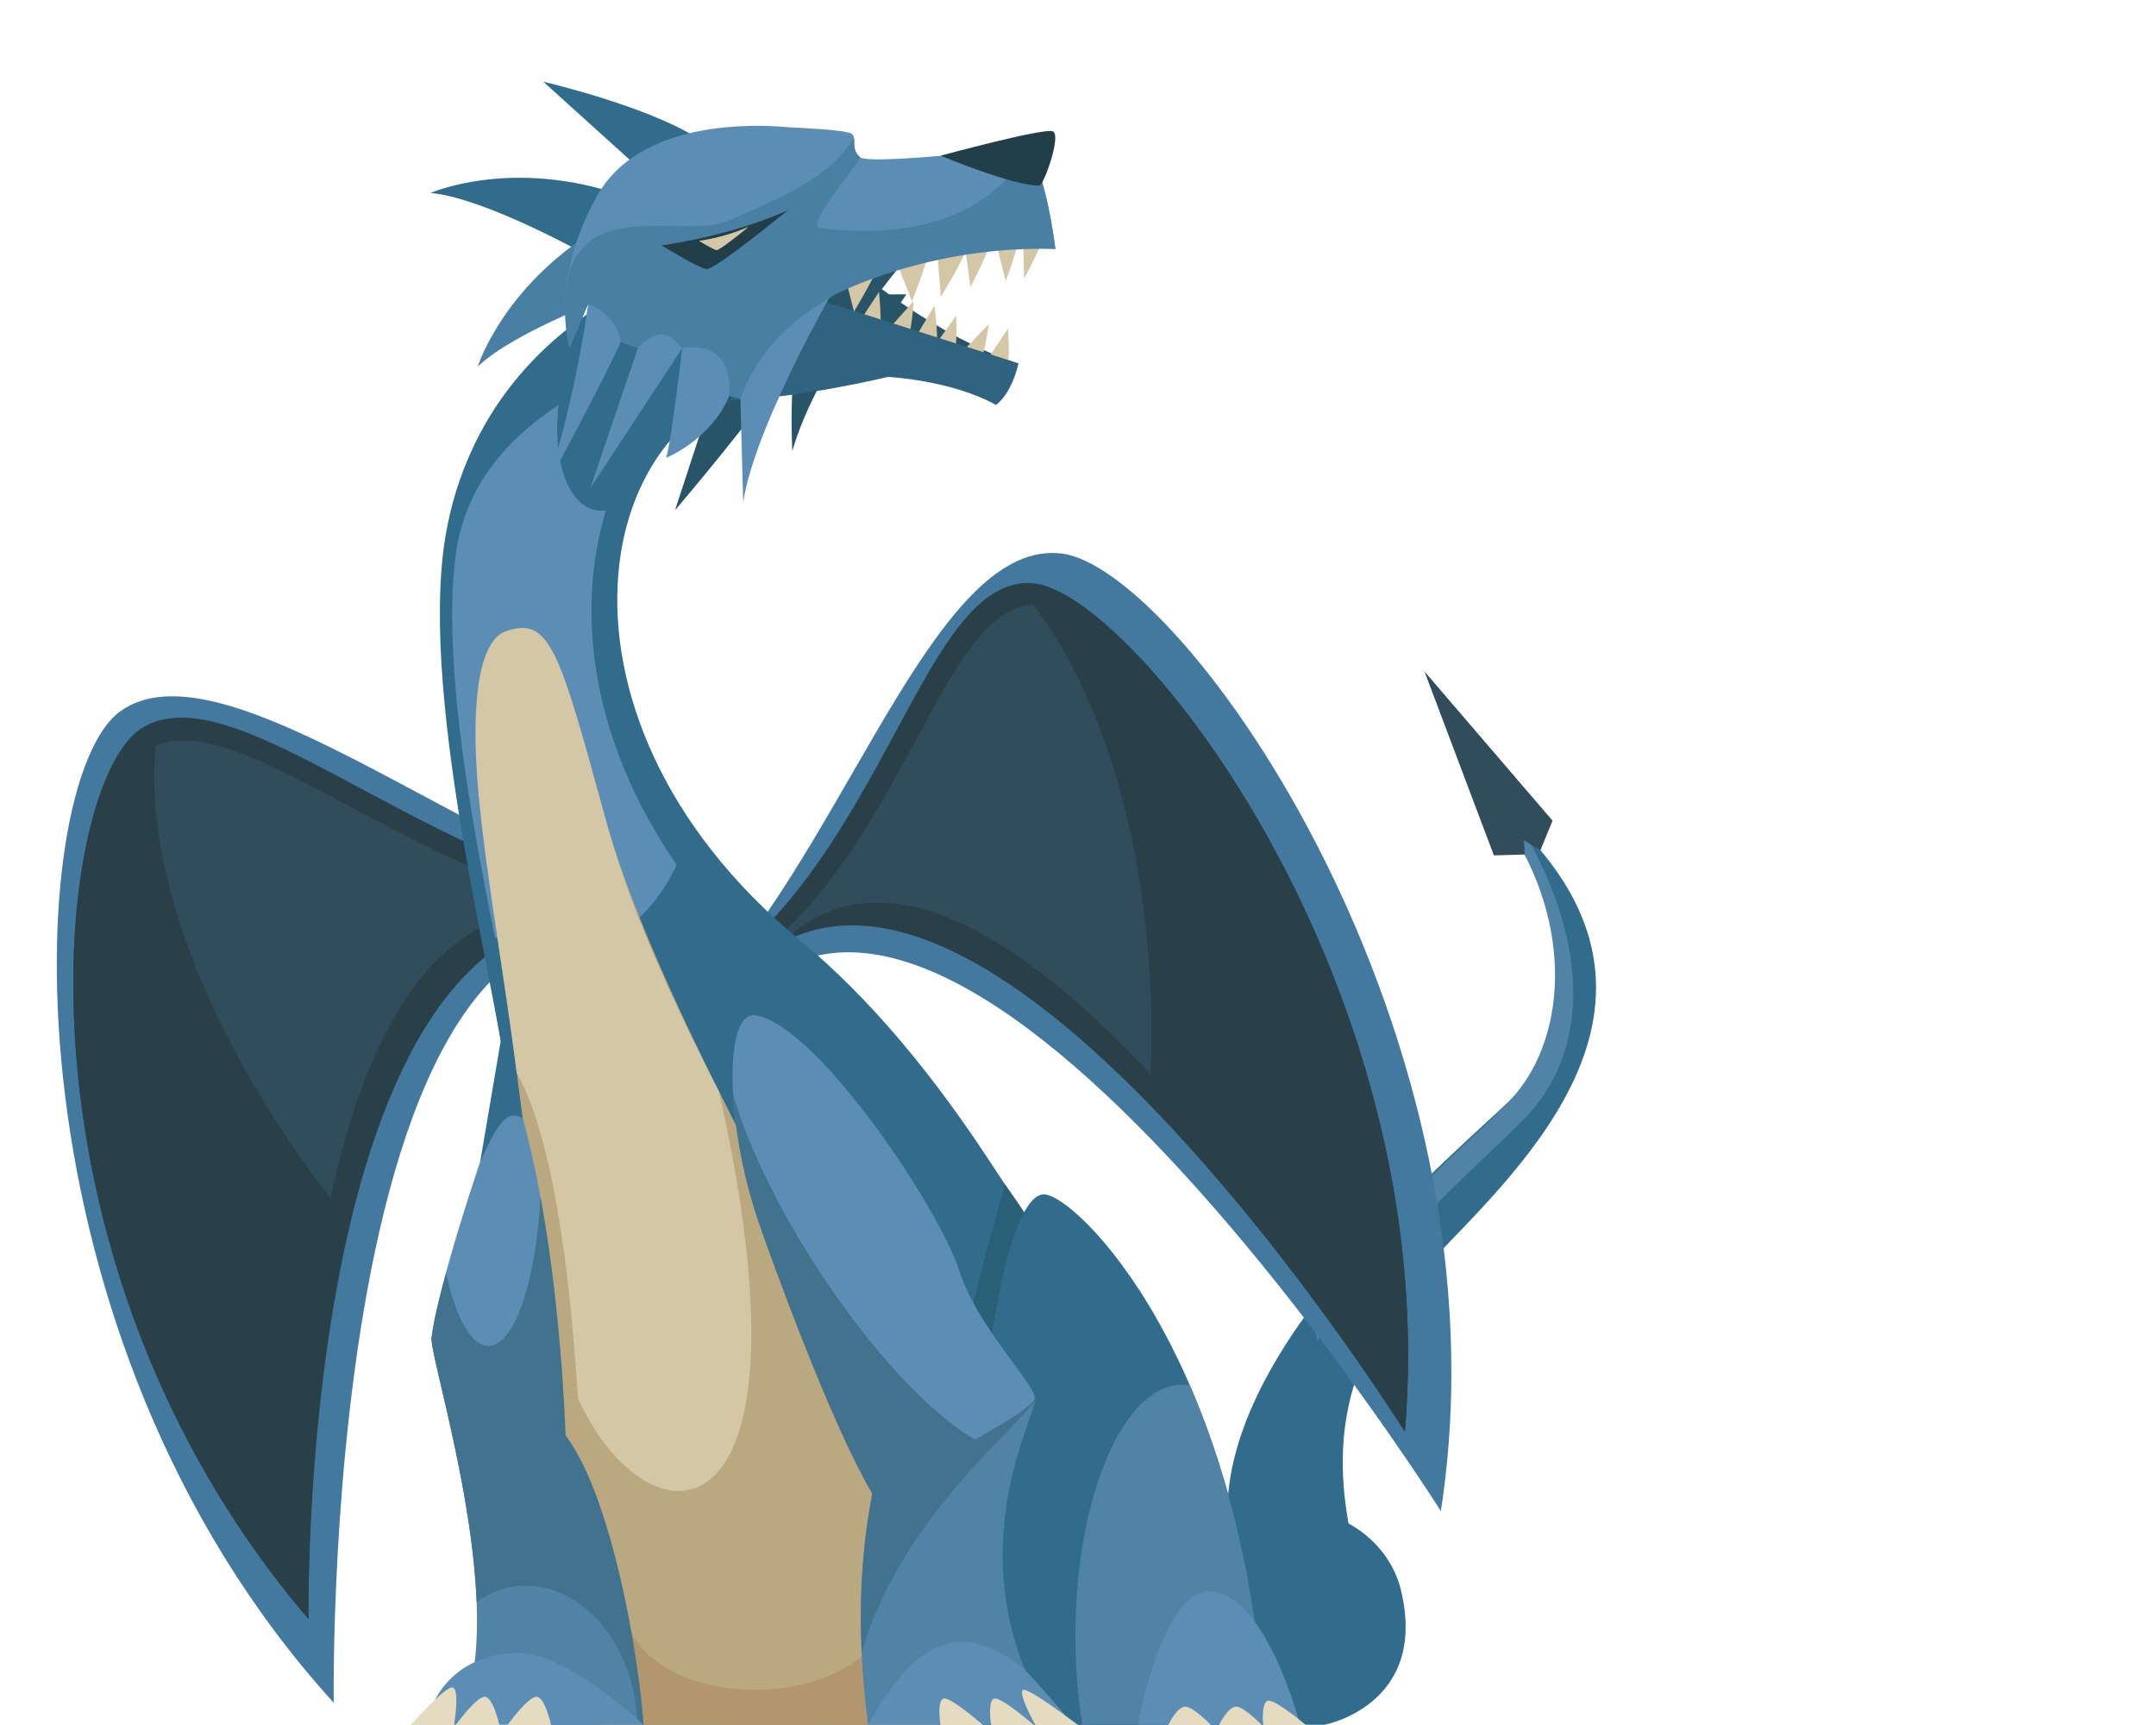 <svg id="Layer_1" data-name="Layer 1" xmlns="http://www.w3.org/2000/svg" viewBox="0 0 1000 800"><defs><style>.cls-1{fill:#316c8c;}.cls-2{fill:#5083a5;}.cls-3{fill:#314c5b;}.cls-4{fill:#285468;}.cls-5{fill:#487fa3;}.cls-6{fill:#43799e;}.cls-7{fill:#2a4049;}.cls-8{fill:#5b8db5;}.cls-9{fill:#2a6077;}.cls-10{fill:#baa980;}.cls-11{fill:#b2966d;}.cls-12{fill:#d3c7a5;}.cls-13{fill:#42738e;}.cls-14{fill:#2f637f;}.cls-15{fill:#223f49;}.cls-16{fill:#e5dbc1;}</style></defs><path class="cls-1" d="M701.3,380.3l-2.7,1.7c32.2,47.6,34.7,97.4,1.5,128.6C656.6,551.2,554.6,638.5,571,720l61.1,13c-17.2-55.1-12.1-101.1,28.3-144.5S792.3,467,701.3,380.3Z"/><path class="cls-2" d="M608.7,605.7c.6,5.6,1.4,10.9,2.3,15.9,30.2-42.2,72-78.9,95.1-101.8,32.9-32.6,29.8-84.1.7-134l-5.5-5.5-2.7,1.7c32.2,47.6,27.7,101.4,1.5,128.6C678.5,532.9,638.2,566.2,608.7,605.7Z"/><polygon class="cls-3" points="707.2 396.3 692.9 396.7 660.7 311.4 720.1 380.6 714.5 394.3 706.9 389.7 707.2 396.3"/><path class="cls-4" d="M471.8,168.6c-38.2-13.4-70.6-40.6-70.6-40.6l-4.9,14.5-7.8,8.6,77.1,19.1Z"/><path class="cls-4" d="M372.1,160.8c-19.2,29.3-59,75.8-59,75.8l24.8-75.8Z"/><path class="cls-4" d="M420.4,136.5c-10.9,16.6-33.4,43-33.4,43l14-42.9Z"/><path class="cls-1" d="M290,91.1,269.8,117s-46-25.5-70.1-27.5C199.7,89.5,237.9,72.6,290,91.1Z"/><path class="cls-5" d="M282.3,103.1l6.2,32.3S239,153.2,221.6,170C221.6,170,234,130.1,282.3,103.1Z"/><path class="cls-1" d="M295.5,77.2l27.4-13.5C299.3,48.9,252,37.9,252,37.9Z"/><path class="cls-4" d="M367.5,209.2c11.4-40.3,50.6-86.6,50.6-86.6l-40.6,6.9C368.3,158.1,366.2,179.8,367.5,209.2Z"/><path class="cls-6" d="M334.3,451.6c61.9-72.4,101.6-201.6,158-194.9s210.1,223.7,176,444.1c0,0-245.8-389.5-339.7-213.5Z"/><path class="cls-7" d="M347.8,437c66.9-62.5,85-171,131.7-166.4S669.3,456.7,651.6,664c0,0-201.9-322.4-308.4-211.7Z"/><path class="cls-3" d="M362.3,433.5c61.6-57.5,78.2-157.3,121.2-153.1S658.1,451.6,641.8,642.3c0,0-183.3-304.6-281.3-202.9Z"/><path class="cls-7" d="M479.5,270.6a28.6,28.6,0,0,0-8.3.4c34.6,37.5,59.6,108.3,62.6,192.2.5,16.2.2,32.2-.8,47.7C598,578.5,651.6,664,651.6,664,669.3,456.7,526.2,275.2,479.5,270.6Z"/><path class="cls-6" d="M304.7,420.1c-95.2-32-203.4-122.7-248.8-90.3S-.3,619.1,154.8,789.7c0,0-6.9-446.7,175.2-342.1Z"/><path class="cls-7" d="M291.5,417.5C190.3,395.6,107.3,312.1,66,337.6S.2,583.4,143.1,750.9c0,0-5.8-366.9,161.9-322.6Z"/><path class="cls-3" d="M275.6,421.2c-93-20.1-169.4-96.9-207.4-73.4S7.6,573.9,139.1,727.9c0,0-12.5-343.2,141.8-302.4Z"/><path class="cls-7" d="M66,337.6a33.5,33.5,0,0,1,8-3.5C64.2,382,83.7,453.6,132,526a448.2,448.2,0,0,0,29.8,40.1c-20.3,87.5-18.7,184.8-18.7,184.8C.2,583.4,24.7,363.2,66,337.6Z"/><path class="cls-1" d="M555.3,730.7c32.2-50.8,85.9-29.3,94.5,6.8,12.8,53.4-35.5,62.4-35.5,62.4H555.9S541,753.3,555.3,730.7Z"/><path class="cls-8" d="M286.1,799.9H577.7S503,547.6,370.3,438c-129.2-106.8-94.8-259.4-.2-262.7l-4.3-65.9C241.6,132.3,212.6,209.6,207.2,257.8c-9,81,27.8,218,28.6,252.1S214,599.3,286.1,799.9Z"/><path class="cls-1" d="M243.8,514.9c-.7-34.1-41.8-173.8-32.8-254.8,5.2-47.2,43-88.8,160.8-113.4l-6-37.3c-124.2,22.9-155.1,99.9-160.4,148.1-9.1,81,29.6,218.3,30.4,252.4s-21.8,89.4,50.3,290h6.3C222.4,603.4,244.6,548.7,243.8,514.9Z"/><path class="cls-1" d="M341,799.9H253.1L237.3,476.1l54.8-1.5C215.5,521.2,277.1,767.5,341,799.9Z"/><path class="cls-1" d="M370.1,175.3l-1.4-22c-91.3,12.6-147.2,162-20.2,289.2C445.9,540,517.4,721.2,543.9,799.9h33.8S504,545.9,371.3,436.3C242,329.6,275.5,178.6,370.1,175.3Z"/><path class="cls-1" d="M294.9,230.7c13.3-32.4,40.1-54.2,75.2-55.4l-9.8-69.1c-34.4,9-72.2,29.2-84.7,42.3C246.6,178.9,255.1,259.7,294.9,230.7Z"/><path class="cls-1" d="M370.3,438c-20.4-17.6-37.3-35.5-50-54.2-10,35.3-33.1,57.5-62,57.5-11.4,0-23.3-3.4-35.2-9.8,6.5,35.6,12.4,65,12.7,78.4.5,21.4-11.3,53.4,3.1,120.2,1.2-58.5,8.8-122.2,43.1-129.2,58.6-11.9,131.1,175.9,93.5,299H577.7C579.6,802.1,519.8,566.8,370.3,438Z"/><path class="cls-9" d="M447.7,799.9h81.1L502.5,610.3c-14.1-26.3-17.9-35.1-36.4-61.1C458,582,425.6,665.1,447.7,799.9Z"/><path class="cls-10" d="M279.1,799.9H504.8S317.3,513.7,280.5,378.5,214.4,302,223,368.7C242.5,520,279.1,799.9,279.1,799.9Z"/><path class="cls-11" d="M292.8,757.1c-1.7,4.2-13.7,42.8-13.7,42.8H504.8s-67.9-36.6-87.9-68.7C418.4,792.9,314.2,798.4,292.8,757.1Z"/><path class="cls-1" d="M484,553.9c-20.8.8-38.1,128.8-31,246H586.7C577.2,629.6,498.5,553.4,484,553.9Z"/><path class="cls-2" d="M551.9,642.5l-3.5-.3c-27.4,0-49.6,52.1-49.6,116.5a256,256,0,0,0,3.2,41.2h84.7C583,733.4,568.7,681.4,551.9,642.5Z"/><path class="cls-8" d="M527.8,799.9H603s-15.3-59.4-40.7-61.9C538.9,735.7,527.8,799.9,527.8,799.9Z"/><path class="cls-12" d="M333.5,506.3c-27-52.7-42.6-89.4-53-127.8-21.4-78.6-25.9-92.7-46-85.7-11.7,4.1-16.7,30.8-12.5,75.9,3.5,37.3,11.6,82.2,17.7,128.9,19.4,34.5,25.8,111.2,28.4,151C300.6,719.8,381.8,720.9,333.5,506.3Z"/><path class="cls-8" d="M402.6,799.9h95.1s-38.9-47.9-51.5-49.5C421.9,747.4,402.6,799.9,402.6,799.9Z"/><path class="cls-2" d="M480,648.1c-4.1-6-58.4-20-70,21.6s-13.4,82.6-7.4,130.2c22-39.6,43.6-49.5,72.7-25.6C448.6,707.1,482.9,652.4,480,648.1Z"/><path class="cls-13" d="M480.1,649.7a2.6,2.6,0,0,0-.1-1.6c-4.1-6-58.4-20-70,21.6-8.7,31.5-11.9,62.9-10.3,96.9C415.9,708.8,464,669.3,480.1,649.7Z"/><path class="cls-8" d="M407.2,690.8C388.8,663.7,361.3,594,352.3,568c-15.8-45.3-17.1-100-1.5-97.1,28.4,5.2,84.7,88.9,94.2,118.6,8.1,25.3,34.2,51.5,35,58.6S407.2,690.8,407.2,690.8Z"/><path class="cls-13" d="M378.1,586.6c-18.6-28.9-31.8-57.1-38.1-79.2A231.5,231.5,0,0,0,352.3,568c9,26,37.7,103.8,56.1,130.8,0,0,23.3-19.8,43.8-31.2C431.3,655.6,403.1,625.5,378.1,586.6Z"/><path class="cls-12" d="M407.7,135.4l-10.3,15.7,10.8,2.8C409,148.1,407.7,135.4,407.7,135.4Z"/><path class="cls-12" d="M423.8,139.6l-12.7,14.2,10,3.8C423,152.1,423.8,139.6,423.8,139.6Z"/><path class="cls-12" d="M433.4,141.8,424,157.5l10.5,2.1C435.1,154,433.4,141.8,433.4,141.8Z"/><path class="cls-12" d="M443.5,146.4l-10.7,14.9,10.1,2.6C444,158.4,443.5,146.4,443.5,146.4Z"/><path class="cls-12" d="M458.6,150.3l-12.9,13.5,9.3,3.6C457,162.1,458.6,150.3,458.6,150.3Z"/><path class="cls-12" d="M467.5,152.4l-9.9,14.9,9.9,1.9C468.4,163.9,467.5,152.4,467.5,152.4Z"/><path class="cls-14" d="M338.2,185.7c33.5-1.1,73.6-10.9,73.6-10.9s29.3,1.4,50.2,13c0,0,7-4.7,10.4-19.3l-94.3-30Z"/><path class="cls-8" d="M344.7,232.8c6.2-39,48.5-109.7,48.5-109.7s64.5-18.1,96.3-7.6c0,0-4.2-35.9-13.3-47.3,0,0-72.6,8.6-77.3,4.7s-1.1-9.3-4.1-11-25.1-2.7-27.9-2.8S299.5,50.9,277,90.7s-12.8,70.4-12.8,70.4l8.6-20.2s-5.3,41.9-19.2,84.4c0,0,31.1-57.9,34.2-66.7l8.1,2.7-22.1,65.1,42.6-64.9s-4.5,39.9-7.4,50.8c0,0,20.6-8.2,29.3-28.7l5.1,1.2Z"/><path class="cls-12" d="M396.1,144.5,389.6,119l20.5-1.6C407.3,126,396.1,144.5,396.1,144.5Z"/><path class="cls-12" d="M423,139.7l-8.5-21.5,16.6-3C429.8,123,423,139.7,423,139.7Z"/><path class="cls-12" d="M436.4,137.6,434.6,116l13.7-.4C445.6,122.7,436.4,137.6,436.4,137.6Z"/><path class="cls-12" d="M450.1,133.1l-2.7-19.9,12.1-.9C457.5,119.1,450.1,133.1,450.1,133.1Z"/><path class="cls-12" d="M466.5,130.4l-4.4-17.3,10.3-2C471.4,117.3,466.5,130.4,466.5,130.4Z"/><path class="cls-12" d="M475,129.2l-.4-17.5h8.8C481.4,117.4,475,129.2,475,129.2Z"/><path class="cls-5" d="M398.9,72.9c-3.4-2.7-2.5-6.3-2.8-8.8-10,14.9-20.7,22.2-58.6,38.4-20,8.5-69.6-11.8-74.8,31-1.9,16.9,1.5,27.6,1.5,27.6l8.6-20.2s13.6,4.8,15,17.7l8.1,2.7c9.4-8.9,14.1-7.7,20.5.2,0,0,23.6-6,21.9,22.1l5.1,1.2c8.6-23.5,26-38.3,44.6-48.5,0,0,43.3-22.7,101.5-20.8,0,0-4.2-35.9-13.3-47.3,0,0-15.7,47.1-95.9,37.6C372.8,104.9,400,73.9,398.9,72.9Z"/><path class="cls-15" d="M482.1,86.1c1.9,0,10.4-23.5,6.2-25.2s-52,11.3-52,11.3S469.5,86.1,482.1,86.1Z"/><path class="cls-15" d="M365.4,97.5c-27.1,12.3-58.6,16.3-58.6,16.3s17,10.4,20.8,11S365.4,97.5,365.4,97.5Z"/><path class="cls-8" d="M200.3,619.6c3.2-26.7,32.2-113,37-117.9,22.9,67.2,25.1,167.6,25.1,167.6Z"/><path class="cls-13" d="M250.7,555.1c-2.1,39.3-12.1,69.1-24.2,69.1-8,0-15.2-13.3-19.6-33.9-3.3,12-5.8,22.6-6.6,29.3l62.1,49.7S261.1,612.1,250.7,555.1Z"/><path class="cls-2" d="M200.3,619.6c4.3-5.8,40.5,17.5,64.3,52.9,18,26.9,30.4,84.6,33.9,127.4L218.7,780C230.5,723.5,197.3,623.7,200.3,619.6Z"/><path class="cls-13" d="M244.1,735.4c27.1,0,50.2,28.4,51.5,63.3.1.2,0,.3,0,.5l2.9.7c-3.5-42.8-16.1-104.6-34.2-131.4-23.8-35.4-59.7-54.7-64-48.9-2.4,3.3,18.6,68.6,20.8,123.4A38.5,38.5,0,0,1,244.1,735.4Z"/><path class="cls-1" d="M242.3,518.7c-6.3-4-10.9.4-19.6,20.3l11.1-65.4Z"/><path class="cls-16" d="M436.2,800h19.7s-13.7-12-17.7-12.3S436.2,800,436.2,800Z"/><path class="cls-16" d="M459.7,800h19.8s-13.8-12-17.8-12.3S459.7,800,459.7,800Z"/><path class="cls-16" d="M480.2,800H500s-21-16-25-16.3S480.2,800,480.2,800Z"/><path class="cls-16" d="M541.9,800h19.7s-7.9-8.4-11.8-8.5S541.9,800,541.9,800Z"/><path class="cls-16" d="M565.4,800h19.8s-8-8.4-11.8-8.5S565.4,800,565.4,800Z"/><path class="cls-16" d="M585.9,800h19.8s-13.2-11.1-17.1-11.3S585.9,800,585.9,800Z"/><path class="cls-8" d="M298.5,799.9H197.6s4.6-31.5,41-33.3C262.6,765.4,298.5,799.9,298.5,799.9Z"/><path class="cls-16" d="M255.6,800H235.4s9.3-12.9,13.3-13.1S255.6,800,255.6,800Z"/><path class="cls-16" d="M231.6,800H211.4s9.3-12.9,13.3-13.1S231.6,800,231.6,800Z"/><path class="cls-16" d="M210.6,800H190.5s15.1-17.1,19.1-17.4S210.6,800,210.6,800Z"/><path class="cls-12" d="M347.2,105.2a91.9,91.9,0,0,1-23,6.5s6.6,4,8.1,4.3S347.2,105.2,347.2,105.2Z"/></svg>